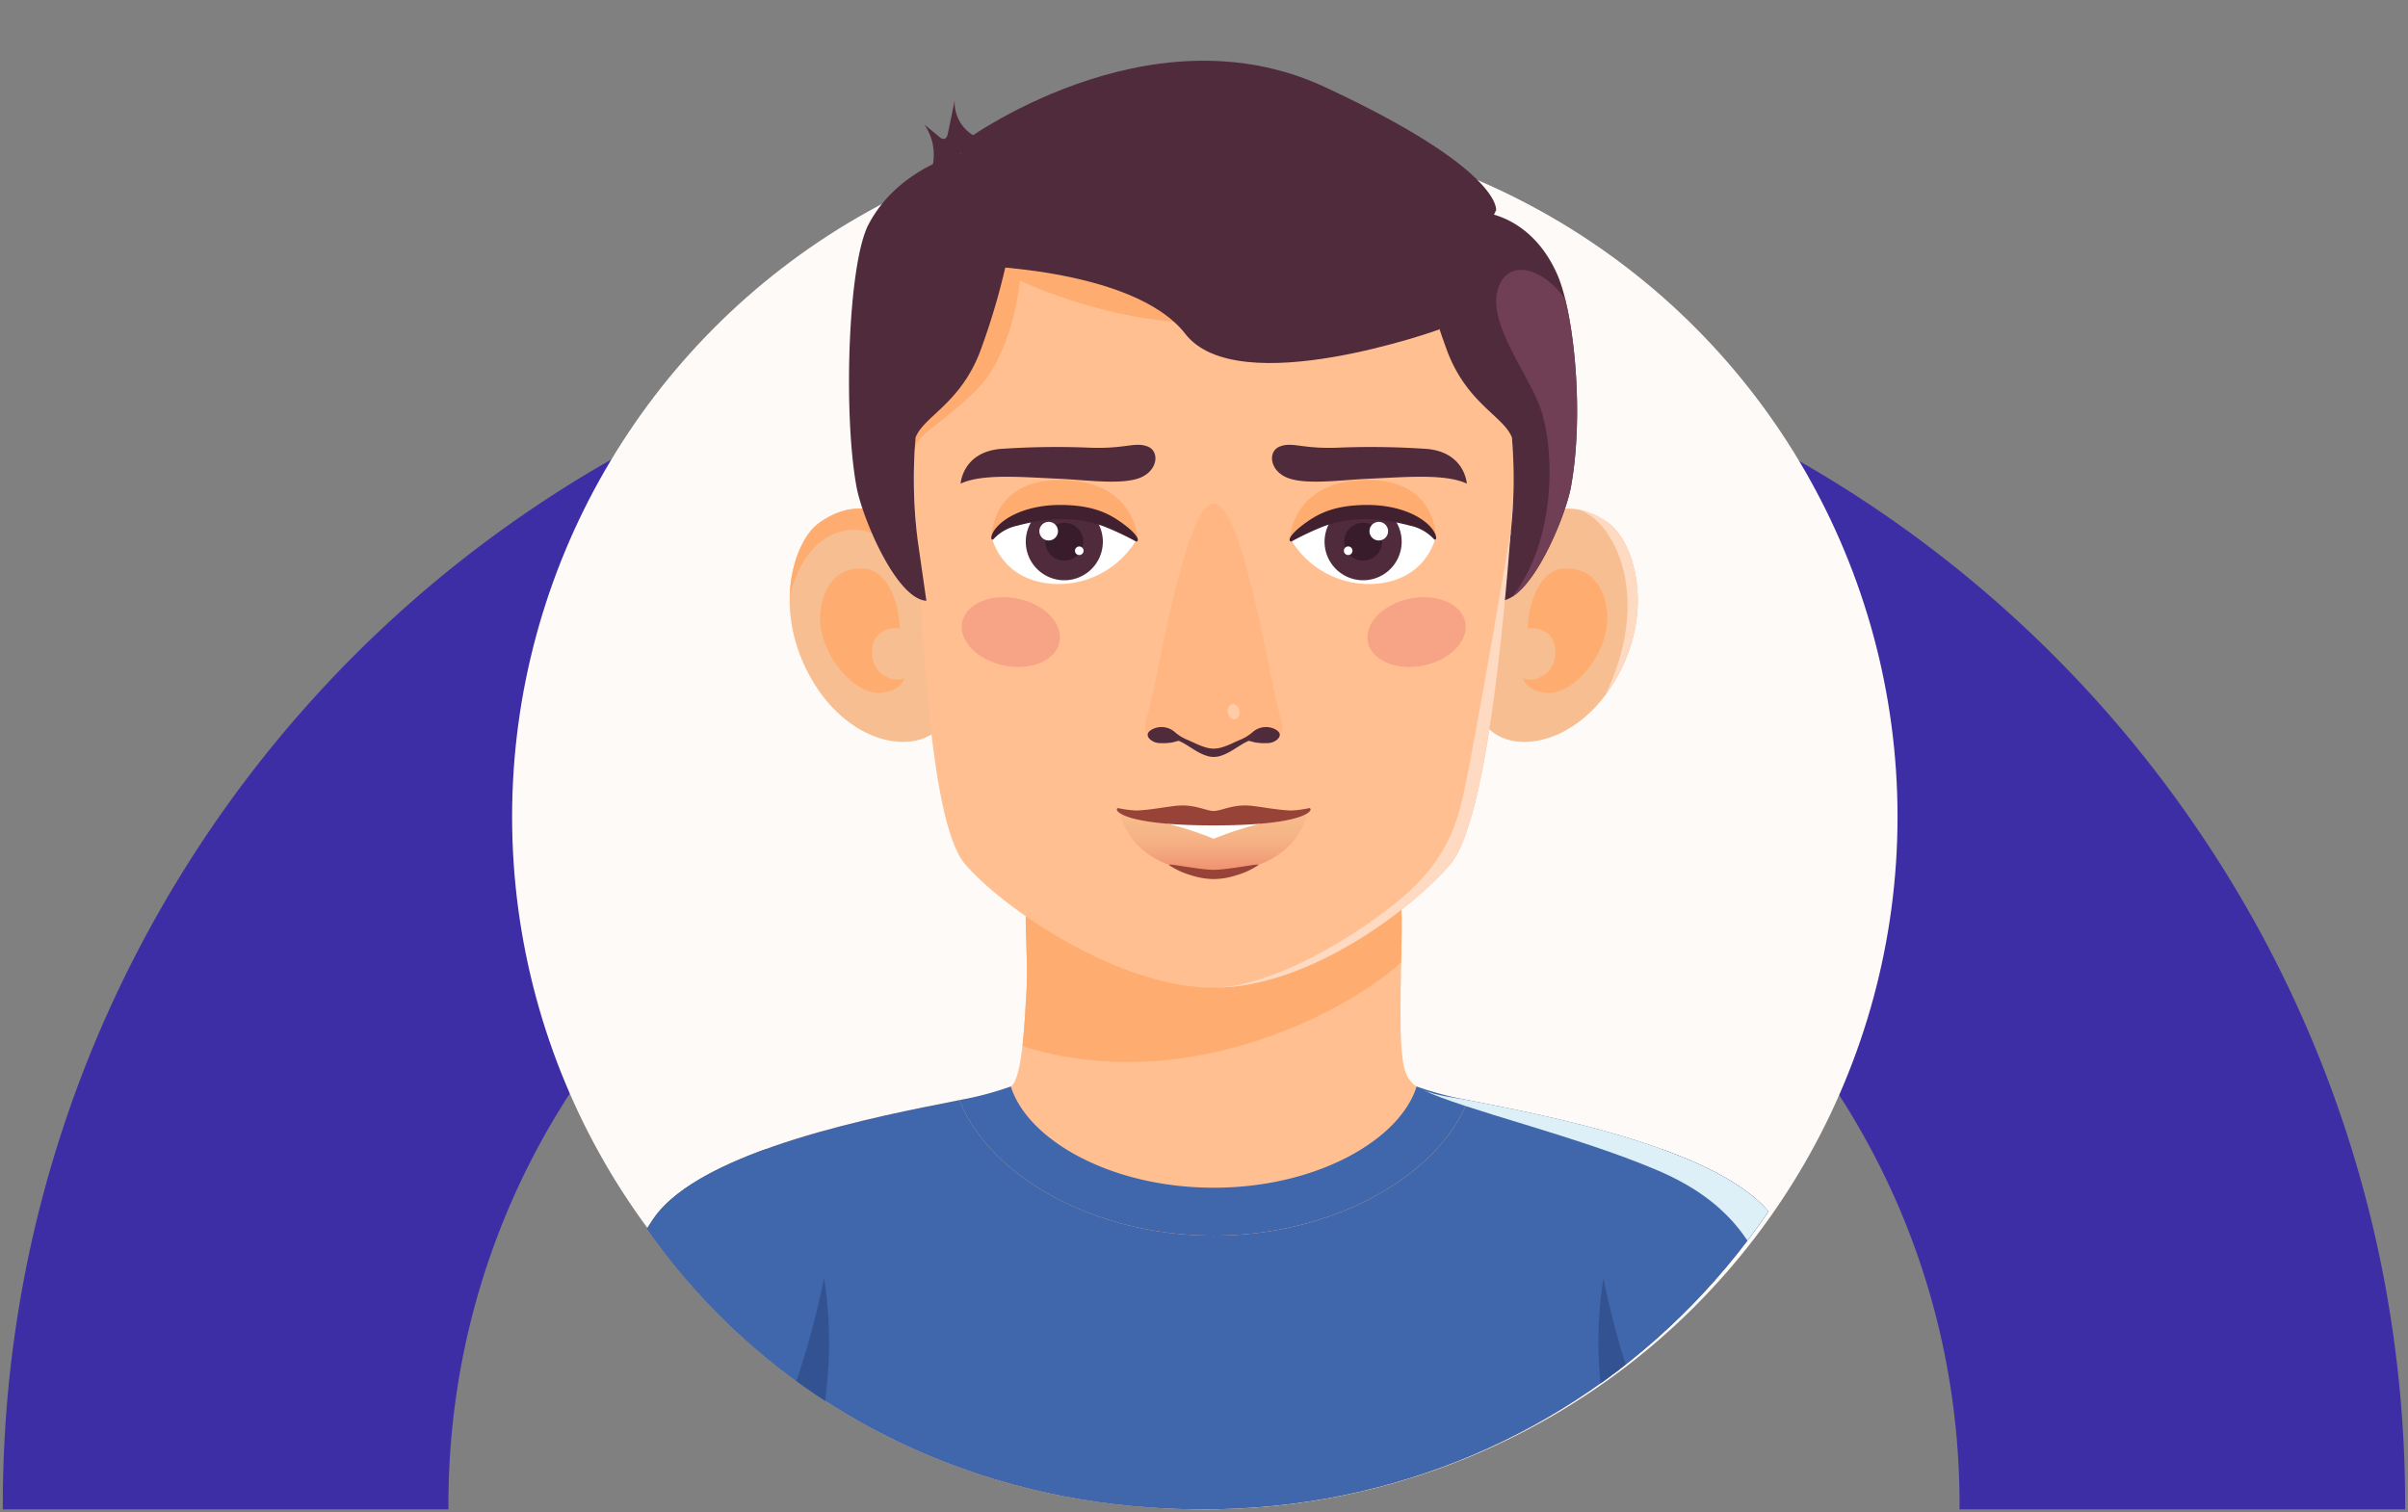 <svg xmlns="http://www.w3.org/2000/svg" xmlns:xlink="http://www.w3.org/1999/xlink" width="425.544" height="267.28" viewBox="0 0 425.544 267.28">
  <rect x="0" y="0" width="425.544" height="267.28" fill="#808080" stroke="none"/>
  <defs>
    <clipPath id="clip-path">
      <path id="Trazado_150627" data-name="Trazado 150627" d="M325.706,790c0,73.671,53.069,124.385,120.68,124.385s122.3-53.995,122.3-127.663S513.992,647.6,446.386,647.6,325.706,716.328,325.706,790Z" transform="translate(-325.706 -647.602)" fill="none"/>
    </clipPath>
    <linearGradient id="linear-gradient" x1="0.5" y1="0.08" x2="0.5" y2="1.056" gradientUnits="objectBoundingBox">
      <stop offset="0" stop-color="#f7ba8a"/>
      <stop offset="0.281" stop-color="#f6b587"/>
      <stop offset="0.581" stop-color="#f4a87e"/>
      <stop offset="0.889" stop-color="#f19371"/>
      <stop offset="1" stop-color="#f08a6b"/>
    </linearGradient>
  </defs>
  <g id="img10" transform="translate(-920.5 -4840.278)">
    <path id="Sustracción_3" data-name="Sustracción 3" d="M212.272,0a213.88,213.88,0,0,0-42.78,4.313,211.117,211.117,0,0,0-75.9,31.938,212.875,212.875,0,0,0-76.907,93.392A211.168,211.168,0,0,0,4.313,169.488,213.841,213.841,0,0,0,0,212.269c0,.294,0,.595,0,.888H78.747c0-.267,0-.549,0-.888a134.507,134.507,0,0,1,2.713-26.912,132.764,132.764,0,0,1,20.093-47.744A133.913,133.913,0,0,1,160.3,89.238a132.946,132.946,0,0,1,25.064-7.779,134.864,134.864,0,0,1,53.819,0,132.8,132.8,0,0,1,47.745,20.089A133.913,133.913,0,0,1,335.3,160.292a132.842,132.842,0,0,1,7.78,25.064,134.527,134.527,0,0,1,2.713,26.912c0,.3,0,.591,0,.888h78.748l0-.4c0-.163,0-.326,0-.488a213.836,213.836,0,0,0-4.313-42.78,211.115,211.115,0,0,0-31.941-75.9,212.888,212.888,0,0,0-93.394-76.9A211.221,211.221,0,0,0,255.051,4.313,213.871,213.871,0,0,0,212.272,0Z" transform="translate(921 4893.901)" fill="#3e2ea6" stroke="rgba(0,0,0,0)" stroke-miterlimit="10" stroke-width="1"/>
    <g id="Grupo_133629" data-name="Grupo 133629" transform="translate(685.667 4192.676)">
      <circle id="Elipse_4984" data-name="Elipse 4984" cx="122.417" cy="122.417" r="122.417" transform="translate(325.333 669.547)" fill="#fefaf7"/>
      <g id="Grupo_133628" data-name="Grupo 133628" transform="translate(326.726 647.602)">
        <g id="Grupo_133627" data-name="Grupo 133627" clip-path="url(#clip-path)">
          <g id="Grupo_133626" data-name="Grupo 133626" transform="translate(12.959 10.733)">
            <g id="Grupo_133611" data-name="Grupo 133611" transform="translate(0 149.561)">
              <path id="Trazado_150577" data-name="Trazado 150577" d="M537.854,745.691c-8.349-12.3-40.716-18.325-53.558-20.886-3.441-.687-7.084-.888-9.6-2.5-2.116-1.355-2.463-3.635-2.721-7.133-.444-5.99.276-20.871,0-24.626H405.66c-.276,3.755.444,10.156,0,16.146-.257,3.5-.6,14.254-2.717,15.609-2.519,1.612-6.162,1.814-9.607,2.5-12.843,2.56-45.209,8.584-53.558,20.886-8.745,12.884-10.6,34.878-10.6,34.878s44.373,18.378,109.64,18.378,109.636-18.378,109.636-18.378S546.6,758.574,537.854,745.691Z" transform="translate(-329.178 -690.55)" fill="#ffbf91"/>
              <path id="Trazado_150578" data-name="Trazado 150578" d="M350.143,706.7c-.127,1.725-.276,5.21-.646,8.465,29.582,9.245,58.22-6.752,66.927-14.843.045-2.448.09-4.755.093-6.588,0-1.082-.015-1.989-.037-2.616-.008-.2-.015-.407-.026-.564H350.143C349.866,694.3,350.587,700.706,350.143,706.7Z" transform="translate(-273.661 -690.55)" fill="#ffac70"/>
            </g>
            <g id="Grupo_133612" data-name="Grupo 133612" transform="translate(34.696 79.155)">
              <path id="Trazado_150579" data-name="Trazado 150579" d="M361.125,677.486s-7.349-10.461-17.422-3.284c-4.568,3.255-8.424,15.556-1.265,27.8,7,11.973,19.337,13.559,23.293,7.439Z" transform="translate(-338.474 -671.686)" fill="#f7be91"/>
              <path id="Trazado_150580" data-name="Trazado 150580" d="M361.109,677.486s-7.349-10.461-17.422-3.284c-2.654,1.892-5.05,6.841-5.207,13.052.172-.869,2.112-10,9.487-11.622,7.744-1.7,13.324,7.8,13.324,7.547,0-.06.093-1.187.228-2.837Z" transform="translate(-338.458 -671.686)" fill="#ffac70"/>
              <path id="Trazado_150581" data-name="Trazado 150581" d="M340.087,681.363c.769-4.856,3.736-7.069,7.606-6.823s6.132,5.446,6.3,10.563c0,0-4.774-.612-4.915,4.091-.123,4.2,4.012,5.669,5.725,4.669,0,0-.317,2.351-4.329,2.628C345.633,696.826,338.747,688.645,340.087,681.363Z" transform="translate(-334.531 -663.937)" fill="#ffac70"/>
            </g>
            <g id="Grupo_133613" data-name="Grupo 133613" transform="translate(157.323 79.155)">
              <path id="Trazado_150582" data-name="Trazado 150582" d="M375.939,677.486s7.345-10.461,17.418-3.284c4.572,3.255,8.427,15.556,1.269,27.8-7,11.973-19.337,13.559-23.3,7.439Z" transform="translate(-371.33 -671.686)" fill="#f7be91"/>
              <path id="Trazado_150583" data-name="Trazado 150583" d="M380.727,704.549a27.4,27.4,0,0,0,1.788-2.654c7.159-12.242,3.3-24.543-1.269-27.8a12.923,12.923,0,0,0-5.483-2.374C381.914,673.262,389.389,686.589,380.727,704.549Z" transform="translate(-359.218 -671.582)" fill="#fddac1"/>
              <path id="Trazado_150584" data-name="Trazado 150584" d="M387.915,681.363c-.765-4.856-3.732-7.069-7.6-6.823s-6.136,5.446-6.3,10.563c0,0,4.773-.612,4.911,4.091.127,4.2-4.008,5.669-5.722,4.669,0,0,.314,2.351,4.326,2.628C382.372,696.826,389.258,688.645,387.915,681.363Z" transform="translate(-366.215 -663.937)" fill="#ffac70"/>
            </g>
            <g id="Grupo_133614" data-name="Grupo 133614" transform="translate(55.533 20.614)">
              <path id="Trazado_150585" data-name="Trazado 150585" d="M397.359,799.235c-17.116,0-37.662-14.4-44-21.916-6.726-7.987-7.692-47.982-8.767-62.2-3.09-40.812,23.622-59.12,52.763-59.12s55.85,18.307,52.76,59.12c-1.075,14.216-4.162,54.211-10.883,62.2C432.9,784.839,414.475,799.235,397.359,799.235Z" transform="translate(-343.252 -656.001)" fill="#ffbf91"/>
              <path id="Trazado_150586" data-name="Trazado 150586" d="M434.012,661.746s-8.853,11.018-29.16,14.011-40.921-7.006-40.921-7.006-1.187,12.563-7.386,18.975-10.921,8.032-11.145,10.857a31.51,31.51,0,0,1,0-18.419c3.023-10.395,9.864-20.654,30.81-21.935S434.012,661.746,434.012,661.746Z" transform="translate(-344.057 -650.507)" fill="#ffac70"/>
            </g>
            <g id="Grupo_133616" data-name="Grupo 133616" transform="translate(45.187 16.375)">
              <path id="Trazado_150587" data-name="Trazado 150587" d="M353.049,705.068c1.478-3.732,7.681-5.852,11.268-14.824a121.016,121.016,0,0,0,5.572-19.9l-8.778-15.478s-11.152,2.594-16.37,12.544c-3.673,7-4.482,33.717-2.12,46.448.982,5.3,6.953,19.74,12.335,20.083l-1.512-10.5A87.852,87.852,0,0,1,353.049,705.068Z" transform="translate(-341.285 -654.865)" fill="#502b3b"/>
              <g id="Grupo_133615" data-name="Grupo 133615" transform="translate(100.301 10.469)">
                <path id="Trazado_150588" data-name="Trazado 150588" d="M385,697.4c-1.478-3.732-7.677-5.852-11.264-14.824a121.024,121.024,0,0,1-5.572-19.9l11.835-5.009s8.357.541,12.959,10.794c3.094,6.893,4.833,25,2.474,37.73-.985,5.3-6.957,19.74-12.339,20.083l1.515-10.5A87.866,87.866,0,0,0,385,697.4Z" transform="translate(-368.159 -657.67)" fill="#502b3b"/>
                <path id="Trazado_150589" data-name="Trazado 150589" d="M385.135,698.785c1.952-10.54,1.094-24.741-1.015-33.236-4.165-5.882-10.547-7.308-12-1.306s5.595,14.634,7.7,20.774c2.43,7.091,2.822,22.983-5.012,33.12C379.578,715.1,384.273,703.432,385.135,698.785Z" transform="translate(-357.867 -650.262)" fill="#713f55"/>
              </g>
            </g>
            <path id="Trazado_150590" data-name="Trazado 150590" d="M365.916,683.8c.668,3.266,5.057,5.125,9.808,4.158s8.062-4.4,7.394-7.663-5.054-5.124-9.8-4.158S365.252,680.539,365.916,683.8Z" transform="translate(-229.031 -581.062)" fill="#e46369" opacity="0.3"/>
            <path id="Trazado_150591" data-name="Trazado 150591" d="M363.908,683.8c-.664,3.266-5.054,5.125-9.8,4.158s-8.062-4.4-7.4-7.663,5.057-5.124,9.8-4.158S364.572,680.539,363.908,683.8Z" transform="translate(-281.518 -581.062)" fill="#e46369" opacity="0.3"/>
            <g id="Grupo_133618" data-name="Grupo 133618" transform="translate(97.532 78.267)">
              <path id="Trazado_150592" data-name="Trazado 150592" d="M379.036,708.5c-1.284-3.352-6.4-37.054-11.619-37.054s-10.338,33.7-11.622,37.054.388,4.591.388,4.591l1.773-.336c2.889-1.015,8.039,2.683,9.461,2.978h0c1.422-.3,6.573-3.993,9.461-2.978l1.769.336S380.32,711.85,379.036,708.5Z" transform="translate(-355.31 -671.448)" fill="#ffb682"/>
              <path id="Trazado_150593" data-name="Trazado 150593" d="M361.239,682.011a1.3,1.3,0,0,1-.664,1.612c-.545.16-1.131-.306-1.306-1.038a1.3,1.3,0,0,1,.664-1.612C360.477,680.816,361.063,681.279,361.239,682.011Z" transform="translate(-344.638 -645.505)" fill="#fff" opacity="0.3"/>
              <g id="Grupo_133617" data-name="Grupo 133617" transform="translate(0.439 39.487)">
                <path id="Trazado_150594" data-name="Trazado 150594" d="M372.639,682.554a6.678,6.678,0,0,0-3.359.415c-1.709.739-3.2,1.6-4.744,1.6s-3.038-.858-4.747-1.6a6.668,6.668,0,0,0-3.355-.415c-.052.008-.1.131-.037.135,2.952.257,4.5,2.549,7.244,3.247a3.916,3.916,0,0,0,1.788,0c2.747-.7,4.3-2.99,7.244-3.247C372.736,682.685,372.688,682.562,372.639,682.554Z" transform="translate(-352.865 -680.74)" fill="#502b3b"/>
                <path id="Trazado_150595" data-name="Trazado 150595" d="M362.118,684.745a10.063,10.063,0,0,0,2.59.116c1.206-.123,2.893-1.47,1-2.444a3.565,3.565,0,0,0-3.8.4,8.4,8.4,0,0,1-2.008,1.336Z" transform="translate(-343.217 -682.028)" fill="#502b3b"/>
                <path id="Trazado_150596" data-name="Trazado 150596" d="M359.866,684.745a10.064,10.064,0,0,1-2.59.116c-1.206-.123-2.893-1.47-.993-2.444a3.566,3.566,0,0,1,3.8.4,8.374,8.374,0,0,0,2,1.336Z" transform="translate(-355.428 -682.028)" fill="#502b3b"/>
              </g>
            </g>
            <path id="Trazado_150597" data-name="Trazado 150597" d="M411.041,672.743s-6.121,36.39-8.427,46.874-7.319,16.086-17.5,23.009-20.18,10.865-26.555,10.865c17.116,0,35.543-14.4,41.876-21.916,6.248-7.423,9.353-42.5,10.626-58.821Z" transform="translate(-248.914 -589.643)" fill="#fddac1"/>
            <g id="Grupo_133619" data-name="Grupo 133619" transform="translate(0 181.308)">
              <path id="Trazado_150598" data-name="Trazado 150598" d="M537.854,720.7c-8.349-12.3-40.716-18.325-53.558-20.886l-.541-.112c-5.21,13.373-23.726,23.958-44.933,23.958s-39.726-10.585-44.937-23.958h.007l-.556.112c-12.843,2.56-45.209,8.584-53.558,20.886-8.745,12.884-10.6,34.878-10.6,34.878s44.373,18.378,109.64,18.378,109.636-18.378,109.636-18.378S546.6,733.579,537.854,720.7Z" transform="translate(-329.178 -697.302)" fill="#4067ab"/>
              <path id="Trazado_150599" data-name="Trazado 150599" d="M436.384,701.452a58.335,58.335,0,0,1-9.066-2.4H427.3c-2.926,9.379-17.579,17.889-35.852,17.889s-32.93-8.509-35.852-17.889h-.026a58.348,58.348,0,0,1-9.058,2.4c5.21,13.373,23.726,23.958,44.937,23.958S431.174,714.825,436.384,701.452Z" transform="translate(-281.808 -699.056)" fill="#4067ab"/>
              <path id="Trazado_150600" data-name="Trazado 150600" d="M387.87,702.011c-7.3,7.192-12.346,22.345-10.835,40.275,1.515,17.9,3.284,17.773,3.288,17.8,18.217-4.251,38.1-10.831,38.1-10.831s-1.851-21.994-10.6-34.878C404.326,709.218,396.6,705.168,387.87,702.011Z" transform="translate(-199.151 -690.982)" fill="#4067ab"/>
              <path id="Trazado_150601" data-name="Trazado 150601" d="M370.576,742.289c1.515-17.93-3.538-33.083-10.835-40.275v0c-8.737,3.158-16.463,7.211-19.964,12.369-8.745,12.884-10.6,34.878-10.6,34.878s19.889,6.584,38.11,10.835C367.292,760.08,369.061,760.208,370.576,742.289Z" transform="translate(-329.178 -690.985)" fill="#4067ab"/>
              <path id="Trazado_150602" data-name="Trazado 150602" d="M377.656,708.144a71.083,71.083,0,0,0-.623,17.385c1.515,17.9,3.284,17.773,3.288,17.8,3.467-.81,6.99-1.7,10.428-2.616C382.959,735.218,377.685,708.3,377.656,708.144Z" transform="translate(-199.148 -674.225)" fill="#335292"/>
              <path id="Trazado_150603" data-name="Trazado 150603" d="M349.688,708.144a71.076,71.076,0,0,1,.623,17.385c-1.515,17.9-3.284,17.773-3.288,17.8-3.464-.81-6.991-1.7-10.428-2.616C344.384,735.218,349.658,708.3,349.688,708.144Z" transform="translate(-308.913 -674.225)" fill="#335292"/>
              <path id="Trazado_150604" data-name="Trazado 150604" d="M376.985,701.138c-2.982-.594-6.11-.829-8.532-1.926,6.867,3.408,27.033,8.084,41.428,14.209,15.228,6.48,19.117,16.2,22.032,27.866s-4.886,20-4.886,20l.526.276c8.763-2.669,13.589-4.662,13.589-4.662s-1.851-21.994-10.6-34.878C422.194,709.722,389.828,703.7,376.985,701.138Z" transform="translate(-221.868 -698.63)" fill="#def0f7" style="mix-blend-mode: soft-light;isolation: isolate"/>
            </g>
            <g id="Grupo_133621" data-name="Grupo 133621" transform="translate(92.522 131.632)">
              <path id="Trazado_150605" data-name="Trazado 150605" d="M369.55,686.3h-15.02l15.02,6.318,14.9-6.239Z" transform="translate(-352.433 -684.231)" fill="#fff"/>
              <path id="Trazado_150606" data-name="Trazado 150606" d="M370.6,690.342a60.189,60.189,0,0,0-16.459-4.124s1.9,9.969,16.459,9.969,16.456-9.969,16.456-9.969A60.7,60.7,0,0,0,370.6,690.342Z" transform="translate(-353.486 -684.457)" fill="url(#linear-gradient)"/>
              <g id="Grupo_133620" data-name="Grupo 133620">
                <path id="Trazado_150607" data-name="Trazado 150607" d="M387.993,686.208a19.41,19.41,0,0,1-3.229.429c-2.34-.063-5.763-.743-7.353-.862-3.057-.228-5,.944-6.326.944s-3.273-1.172-6.33-.944c-1.586.119-5.009.8-7.353.862a19.476,19.476,0,0,1-3.228-.429c-.847.186.205,3.06,16.911,3.06S388.844,686.395,387.993,686.208Z" transform="translate(-353.968 -685.746)" fill="#984338"/>
              </g>
              <path id="Trazado_150608" data-name="Trazado 150608" d="M364.356,689.469c-2.661,0-8.469-1.277-7.883-.829a13.409,13.409,0,0,0,3.8,1.765,13.187,13.187,0,0,0,4.076.7h0a13.154,13.154,0,0,0,4.076-.7,13.353,13.353,0,0,0,3.8-1.765C372.821,688.193,367.013,689.469,364.356,689.469Z" transform="translate(-347.234 -678.098)" fill="#984338"/>
            </g>
            <path id="Trazado_150609" data-name="Trazado 150609" d="M373.612,669.147c-7.028.362-8.566-1.09-10.936-.172-2.019.784-1.855,3.911.9,5.318,3.117,1.59,9.678.6,14.586.384,6.834-.31,13.761-.937,17.575.851,0,0-.314-5.449-6.908-6.124A145.427,145.427,0,0,0,373.612,669.147Z" transform="translate(-241.373 -600.782)" fill="#502b3b"/>
            <path id="Trazado_150610" data-name="Trazado 150610" d="M368.695,669.147c7.028.362,8.569-1.09,10.939-.172,2.015.784,1.851,3.911-.907,5.318-3.117,1.59-9.678.6-14.586.384-6.834-.31-13.761-.937-17.572.851,0,0,.313-5.449,6.9-6.124A145.426,145.426,0,0,1,368.695,669.147Z" transform="translate(-281.658 -600.782)" fill="#502b3b"/>
            <g id="Grupo_133623" data-name="Grupo 133623" transform="translate(123.043 74.095)">
              <path id="Trazado_150611" data-name="Trazado 150611" d="M362.258,677.325c.145-2.09,5.431-5.681,14.074-5.58,10.182.119,11.342,4.732,11.342,4.732s-1.485,7.811-10.973,8.368A16.071,16.071,0,0,1,362.258,677.325Z" transform="translate(-361.837 -666.469)" fill="#fff"/>
              <g id="Grupo_133622" data-name="Grupo 133622" transform="translate(0.021)">
                <path id="Trazado_150612" data-name="Trazado 150612" d="M377.412,678.717a6.813,6.813,0,1,0-7.27,6.322A6.812,6.812,0,0,0,377.412,678.717Z" transform="translate(-357.639 -667.326)" fill="#502b3b"/>
                <path id="Trazado_150613" data-name="Trazado 150613" d="M387.967,680.339s.1-9.835-11.719-10.006c-13.593-.2-14.082,10.328-14.1,10.387,0,0,4.8-5.837,14.1-5.188S387.967,680.339,387.967,680.339Z" transform="translate(-362.151 -670.33)" fill="#ffac70"/>
                <path id="Trazado_150614" data-name="Trazado 150614" d="M364.739,675.471a3.349,3.349,0,1,1,3.105,3.576A3.349,3.349,0,0,1,364.739,675.471Z" transform="translate(-355.102 -664.79)" fill="#391c2b"/>
                <path id="Trazado_150615" data-name="Trazado 150615" d="M365.933,673.846a1.644,1.644,0,1,1,1.523,1.754A1.643,1.643,0,0,1,365.933,673.846Z" transform="translate(-351.829 -664.905)" fill="#fff"/>
                <path id="Trazado_150616" data-name="Trazado 150616" d="M364.717,674.207a.76.76,0,1,1,.728.791A.764.764,0,0,1,364.717,674.207Z" transform="translate(-355.14 -661.727)" fill="#fff"/>
              </g>
              <path id="Trazado_150617" data-name="Trazado 150617" d="M362.447,677.993a51.552,51.552,0,0,1,5.333-2.538c5.147-2.049,10.346-1.683,15.649-.28a7.93,7.93,0,0,1,4.12,2.273c.679.788,1-.866-1.261-2.784-2.281-1.93-6.091-3.15-10.383-3.15-5.845,0-8.659,1.575-10.686,2.993C362.155,676.653,361.73,677.911,362.447,677.993Z" transform="translate(-362.145 -667.096)" fill="#412130"/>
            </g>
            <g id="Grupo_133625" data-name="Grupo 133625" transform="translate(70.327 74.095)">
              <path id="Trazado_150618" data-name="Trazado 150618" d="M373.453,677.325c-.142-2.09-5.427-5.681-14.074-5.58-10.182.119-11.339,4.732-11.339,4.732s1.485,7.811,10.969,8.368A16.071,16.071,0,0,0,373.453,677.325Z" transform="translate(-347.968 -666.469)" fill="#fff"/>
              <g id="Grupo_133624" data-name="Grupo 133624" transform="translate(0.072)">
                <path id="Trazado_150619" data-name="Trazado 150619" d="M349.671,678.717a6.811,6.811,0,1,1,7.271,6.322A6.812,6.812,0,0,1,349.671,678.717Z" transform="translate(-343.629 -667.326)" fill="#502b3b"/>
                <path id="Trazado_150620" data-name="Trazado 150620" d="M348.04,680.339s-.1-9.835,11.716-10.006c13.6-.2,14.086,10.328,14.1,10.387,0,0-4.807-5.837-14.1-5.188S348.04,680.339,348.04,680.339Z" transform="translate(-348.04 -670.33)" fill="#ffac70"/>
                <path id="Trazado_150621" data-name="Trazado 150621" d="M357.268,675.471a3.347,3.347,0,1,0-3.105,3.576A3.347,3.347,0,0,0,357.268,675.471Z" transform="translate(-341.093 -664.79)" fill="#391c2b"/>
                <path id="Trazado_150622" data-name="Trazado 150622" d="M353.583,673.846a1.644,1.644,0,1,0-1.527,1.754A1.645,1.645,0,0,0,353.583,673.846Z" transform="translate(-341.871 -664.905)" fill="#fff"/>
                <path id="Trazado_150623" data-name="Trazado 150623" d="M353.5,674.207a.758.758,0,1,0-.724.791A.762.762,0,0,0,353.5,674.207Z" transform="translate(-337.264 -661.727)" fill="#fff"/>
              </g>
              <path id="Trazado_150624" data-name="Trazado 150624" d="M373.625,677.993a50.982,50.982,0,0,0-5.333-2.538c-5.147-2.049-10.346-1.683-15.649-.28a7.969,7.969,0,0,0-4.12,2.273c-.676.788-1-.866,1.265-2.784s6.087-3.15,10.383-3.15c5.841,0,8.655,1.575,10.682,2.993C373.92,676.653,374.345,677.911,373.625,677.993Z" transform="translate(-348.021 -667.096)" fill="#412130"/>
            </g>
            <path id="Trazado_150625" data-name="Trazado 150625" d="M346.589,665.087s32.874-24.573,64.248-9.98,30.317,21.774,30.317,21.774l-10.025,21.088s-35.542,12.817-44.892.8-39.3-12.156-39.3-12.156Z" transform="translate(-281.606 -650.478)" fill="#502b3b"/>
            <path id="Trazado_150626" data-name="Trazado 150626" d="M355.1,659.2a6.794,6.794,0,0,1-4.889-6.83l-1.194,5.774c-.086.4-.239.885-.638.978a1.113,1.113,0,0,1-.892-.362l-2.635-2.168a9.358,9.358,0,0,1,1.079,8.614" transform="translate(-286.355 -645.316)" fill="#502b3b"/>
          </g>
        </g>
      </g>
    </g>
  </g>
</svg>

